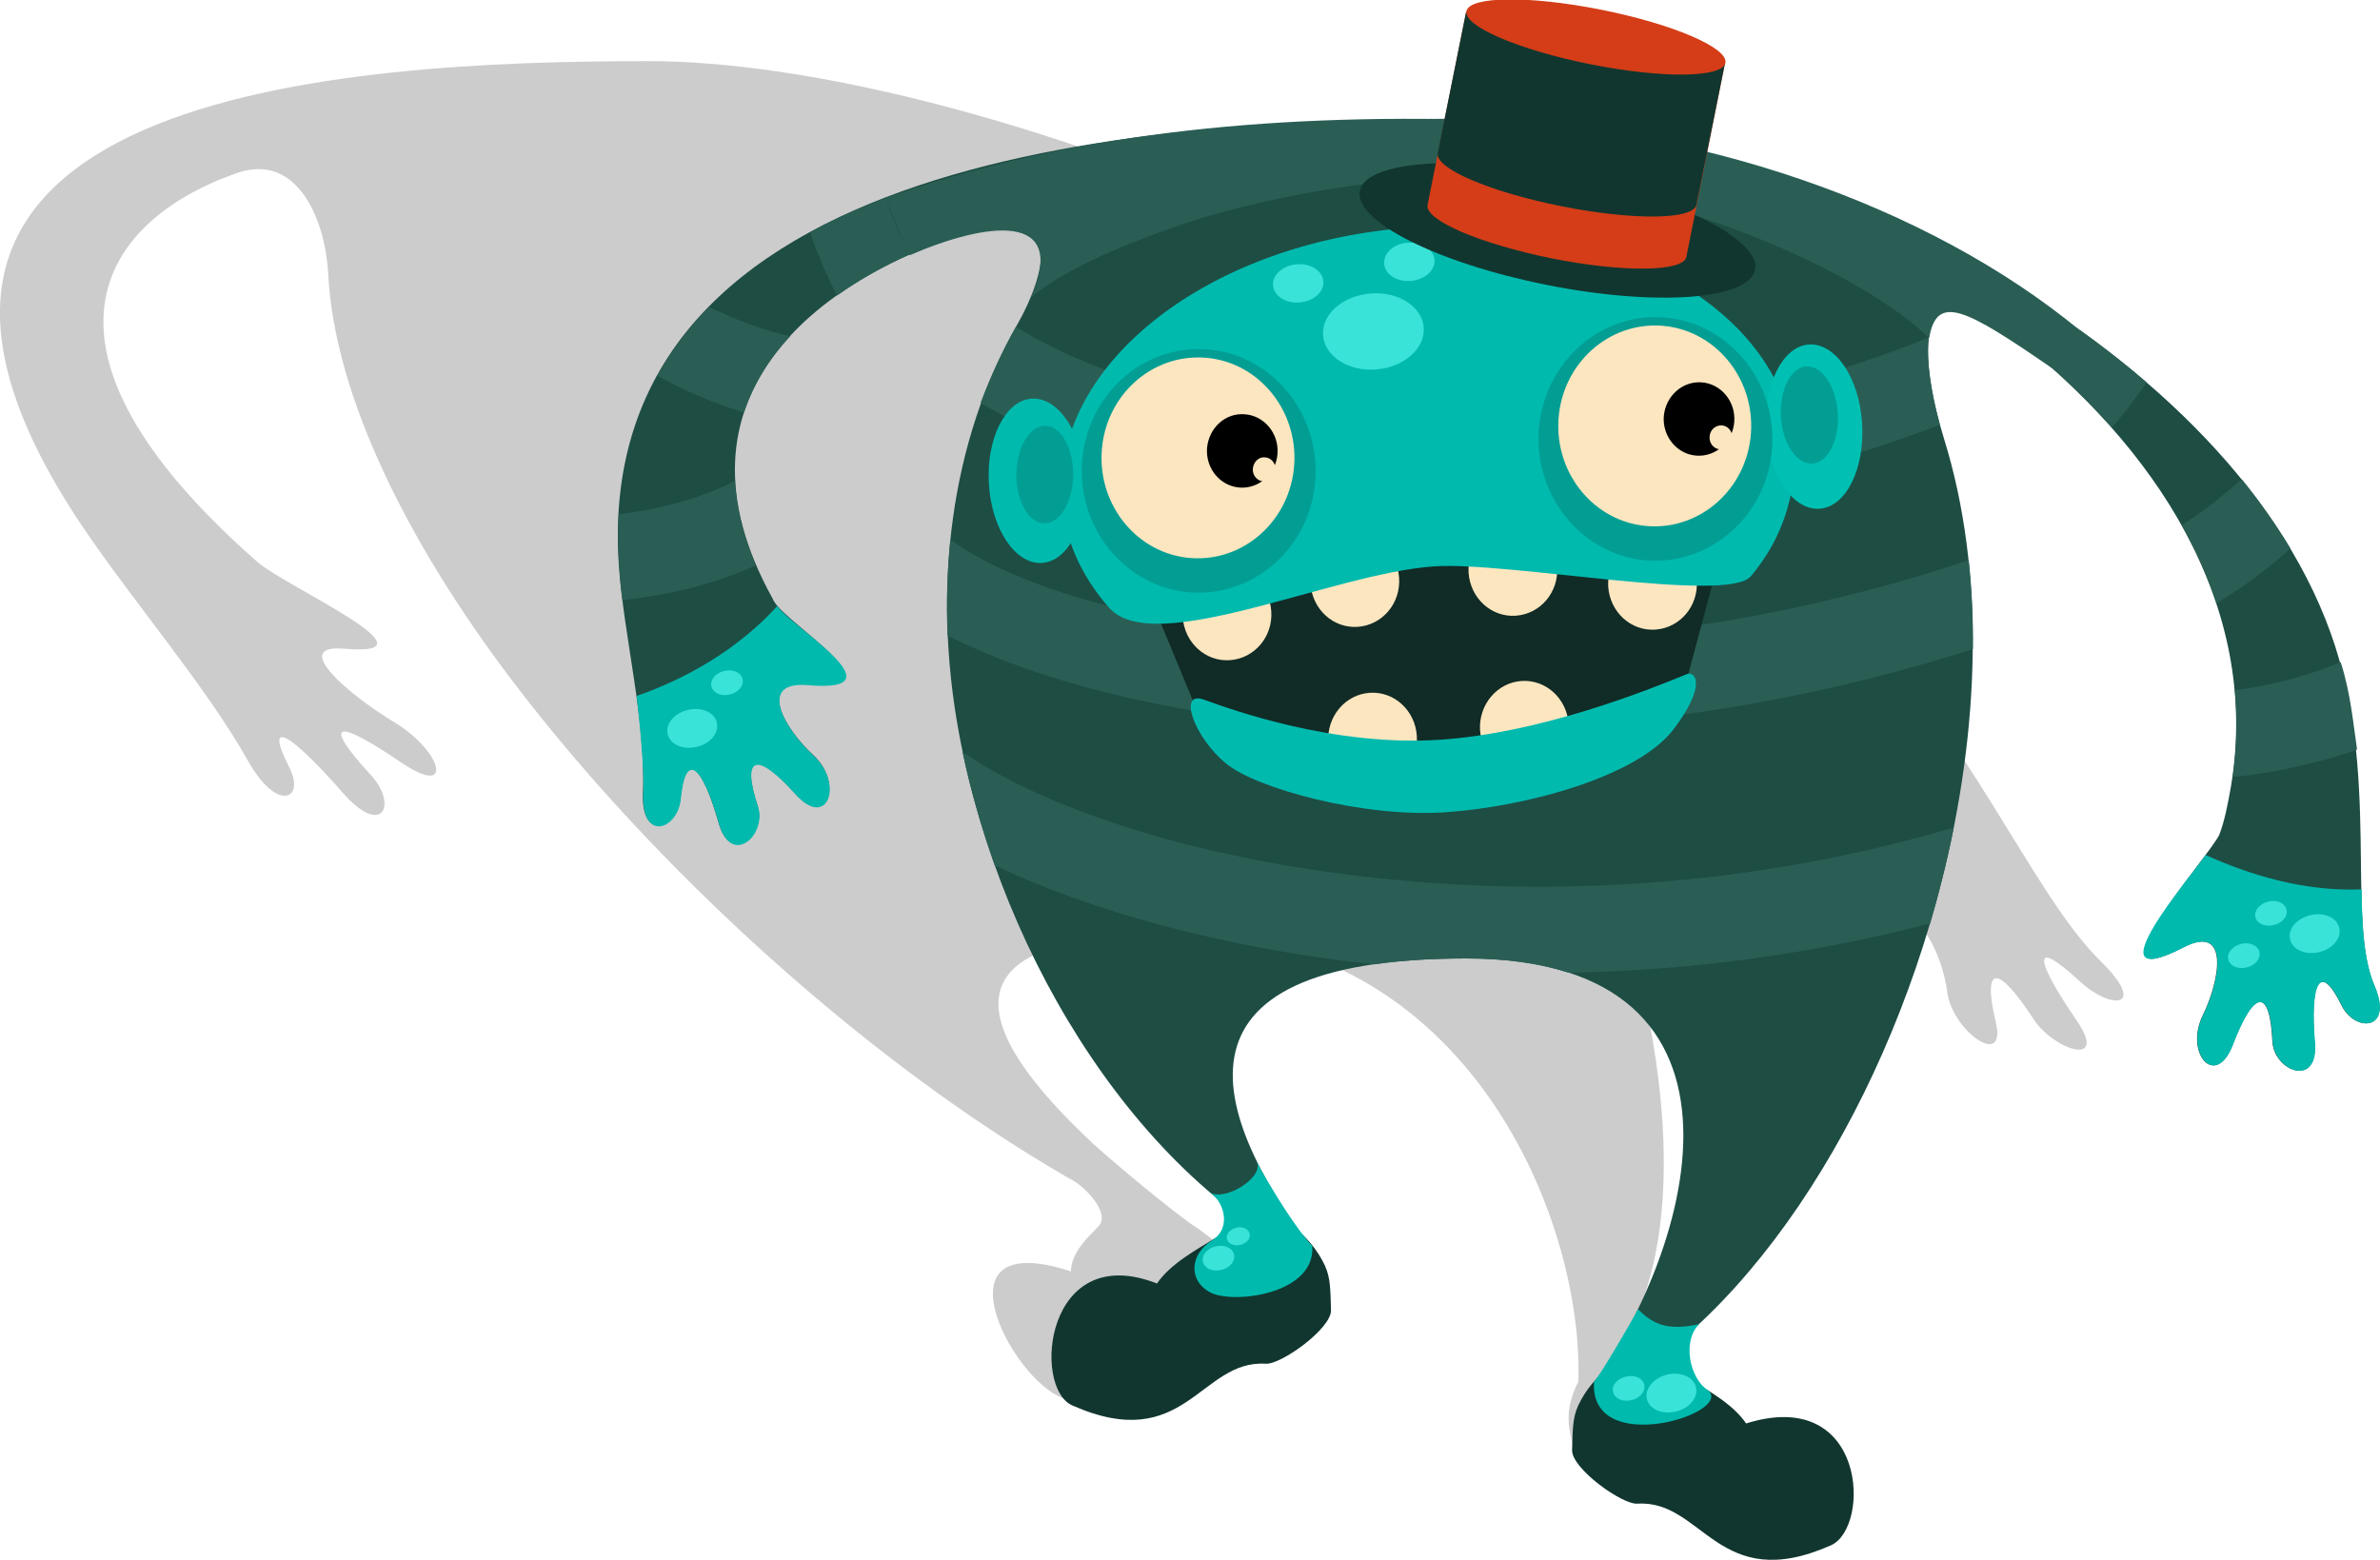 <?xml version="1.0" encoding="utf-8"?>
<!-- Generator: Adobe Illustrator 18.0.0, SVG Export Plug-In . SVG Version: 6.00 Build 0)  -->
<!DOCTYPE svg PUBLIC "-//W3C//DTD SVG 1.1//EN" "http://www.w3.org/Graphics/SVG/1.1/DTD/svg11.dtd">
<svg version="1.1" xmlns="http://www.w3.org/2000/svg" xmlns:xlink="http://www.w3.org/1999/xlink" x="0px" y="0px"
	 viewBox="0 0 685.2 449.2" enable-background="new 0 0 685.2 449.2" xml:space="preserve">
<g id="Background" display="none">
	<rect x="-386.9" y="-251" display="inline" fill="#F9A818" width="1366" height="768"/>
</g>
<g id="Objects">
	<path opacity="0.2" fill-rule="evenodd" clip-rule="evenodd" d="M467.4,386.2c0.2-0.4,0.5-0.8,0.7-1.2l0,0c0.7-0.8,1-1.4,1-1.9
		c15.9-30.1,12.2-82.1-7.8-137.6c-16.3-45.1-43.3-92.5-79.2-132.3c-22.1-24.5-42.2-54.4,0.6-31.2c60.4,32.8,120.5,80.4,144.7,135.1
		c2.6,5.9,4.4,10.5,5.3,14.4c1.3,5.5-10,49.7,10.1,33.9c9.1-7.1,16.5,9.9,17.8,20.2c1.4,11.3,17.2,22.4,14,8.8
		c-4-16.8,0.6-16.7,10.8-1c5.8,9,21.8,14.1,12.5,0.5c-12-17.5-13.4-24.5,1-11.2c8.9,8.2,19.7,7.7,5.8-6
		c-19.8-19.5-36.6-63.7-76.1-105.3C443.7,82,276.4,17.6,186.6,17.6c-86.4,0-247.3,8.5-162.8,134.1c14.2,21.1,35.8,46.3,47.6,67.4
		c8.4,15,16.6,11.1,11.9,1.9c-7.6-14.9,0.6-9.6,15.4,7.3c11.5,13.1,15.9,3.3,8-5.2c-13.7-14.9-10.7-16.8,8.7-3.6
		c15.6,10.6,12-3.2-2-11.6c-12.8-7.7-30.1-22.4-14.4-21.1c29.1,2.5-16.6-17.8-24.8-24.9c-0.3-0.3-0.6-0.5-0.9-0.8
		C4.5,100.3,28.6,63.8,68,49.9C86,43.5,93.8,64.1,94.5,79c1.8,34.8,22.9,78.7,57.2,122.5c41.6,53.1,100.1,105.3,154.7,137l0,0
		l0.1,0.1c1.1,0.6,2.1,1.2,3.2,1.8c4.8,3.4,9.6,9.6,6.5,12.8c-3.3,3.4-7.7,7.4-7.9,12.9c-40.1-13.1-17.2,31.1-2.3,36.5
		c41.6,15,28.5-13.7,48.1-12.5c4.5,0.3,12.5-10.5,9.1-16c-3.7-6-5.9-9.6-9.6-13.2c-2.3-2.2-4.8-4.3-7.3-6.1l0,0l0,0
		c-1-0.8-2.1-1.5-3.2-2.2c-7.7-5.6-19.8-15.6-28-22.9c-35.5-33-45.6-60.9,23.4-60.9c84.2,0,117.5,82.6,115.9,129.1
		c-4.7,9-2.2,14.7-1.6,18.4c0.6,3.6,1.7-6.3,5.2-0.3c3.2,5.5,24.3,16.3,28.5,16c18.2-1.2,19.4,21.9,42.8,6.9
		c8.4-5.3-7.2-24.1-26.4-26C488.8,401.7,466,391.7,467.4,386.2z"/>
	<g>
		<path fill-rule="evenodd" clip-rule="evenodd" fill="#1E4D44" d="M454.3,404.9c47.2-20.5,87.5-83.1,104.7-151.2
			c11-43.4,12.6-89,0.7-127.3c-7.3-23.6-9.3-52.4,19.5-30c40.6,31.5,71.9,77.3,63.1,130c-1,5.7-1.9,10.1-3.3,13.8
			c-2,5.3-40.1,47.9-10.4,32.6c13.4-6.9,10.5,9.5,5.6,19.5c-5.4,10.9,3.6,21.5,8.6,8.5c6.2-16.2,10.7-16.1,11.4-1
			c0.4,8.7,13.3,13.6,12.2,0.4c-1.4-16.9,1.4-23.6,7.7-10.7c3.9,7.9,15.1,7.4,9.4-5.8c-8.1-18.8,1.9-61.3-12.5-101.4
			c-30.9-86.1-159.3-148.1-249-148.1c-86.4,0-252.5,8.2-243.8,129.1c1.5,20.3,7.8,44.5,6.9,64.8c-0.7,14.4,9.9,10.7,10.8,1.8
			c1.4-14.4,6.4-9.2,11,7.1c3.6,12.6,13.9,3.2,11.2-5c-4.7-14.3-0.6-16.2,10.9-3.4c9.2,10.2,13.9-3.1,5.1-11.2
			c-8.1-7.4-16.5-21.6-1.6-20.3c27.6,2.4-5.9-17.2-9.7-24c-0.1-0.2-0.3-0.5-0.4-0.8C190,113.9,236.2,78.7,284,65.3
			c21.9-6.1,17.1,13.7,8.9,28.1c-19.2,33.5-24.6,75.7-16.8,117.8c12.3,66.3,54,131.1,105.4,153.3C348,321.9,331.8,276,422.1,276
			C512.3,276,487.8,362.2,454.3,404.9z"/>
		<path fill-rule="evenodd" clip-rule="evenodd" fill="#11362F" d="M381.5,364.6c1.6,3.5,1.5,7,1.7,12.7
			c0.1,5.3-14.4,15.7-18.8,15.4c-18.9-1.2-23.2,26.4-55.7,12c-11.6-5.1-7.8-47.7,24.4-35.1c7.7-11.4,30.3-16.3,21.1-22
			C343.7,341.1,373,345.7,381.5,364.6z"/>
		<path fill-rule="evenodd" clip-rule="evenodd" fill="#11362F" d="M454.3,404.9c-1.6,3.5-1.5,7-1.7,12.7
			c-0.1,5.3,14.4,15.7,18.8,15.4c18.9-1.2,23.2,26.4,55.7,12c11.6-5.1,10.4-46-24.4-35.1c-7.7-11.4-30.3-16.3-21.1-22
			C492.2,381.3,462.8,386,454.3,404.9z"/>
		<g>
			<path fill="#2A5E55" d="M277.1,216.5c25.1,17.5,74.8,33.6,135.8,37.8c45.8,3.2,97.6-0.6,149.6-16c-1,5.1-2.2,10.3-3.5,15.4
				c-1,4.1-2.1,8.1-3.3,12.2c-35.6,9.3-70.8,13.6-104.1,14.2c-8.1-2.6-17.8-4.1-29.5-4.1c-10.1,0-18.9,0.6-26.5,1.7
				C352,273,314,262.3,286.4,249.2C282.6,238.5,279.4,227.5,277.1,216.5z"/>
			<path fill="#2A5E55" d="M273.6,155.4c22.6,16.4,72,28.9,132.8,30.2c49.2,1,105.3-5.8,160.4-24.3c0.9,8.4,1.3,16.9,1.2,25.6
				c-55.8,17.9-112.3,24.5-162.1,23.5c-55.5-1.1-103.2-12.1-133.1-27.4C272.4,173.6,272.7,164.4,273.6,155.4z"/>
			<path fill="#2A5E55" d="M292.5,94.1c22.9,14.4,62.3,26.2,110,28.6c46.1,2.4,99.5-4.1,152.8-25.5c-0.8,6.6,0.7,16,3.2,25.1
				c-55,21.1-109.7,27.5-157.2,25.1c-49.6-2.6-91.8-15.2-119-31.4C285.2,108.4,288.6,101,292.5,94.1z"/>
			<path fill="#2A5E55" d="M255,57c47.2-16.6,100.9-24.1,167.1-22.6c65.5,1.5,132.5,24.2,176.9,60.9c3.9,8.2-0.3,9.7-8.1,10.8
				c-25.1-17.3-33.3-21.7-35.5-8.7c-17.7-18-77.3-46.5-133.4-46.5c-26.8,0-61.5,6.8-81.4,13.6c-21.1,7.2-35.9,14.4-43.8,21.2
				c11-25.2-13-21.7-34.9-12.2C259.2,67.8,256.1,59.8,255,57z"/>
			<path fill="#2A5E55" d="M178.1,148.1c2.2-0.3,4.4-0.6,6.6-1c9.4-1.6,18.9-4.5,26.9-8.6c0.4,7.6,2.3,15.7,6,24.3
				c-9.2,4.2-19.2,7-29,8.7c-3.2,0.5-6.3,1-9.4,1.3c-0.4-3-0.7-6.1-0.9-9.5C177.9,158.1,177.9,153,178.1,148.1z"/>
			<path fill="#2A5E55" d="M204.2,88.4c0.9,0.5,1.8,0.9,2.8,1.3c6.6,3.1,13.6,5.6,20.5,7.1c-6,6.5-10.6,13.8-13.3,22
				c-5.8-1.8-11.5-4-16.9-6.5c-2.7-1.3-5.4-2.6-8-4.1C193.3,101,198.3,94.3,204.2,88.4z"/>
			<path fill="#2A5E55" d="M255,57c1.9,5.6,4.2,11.2,6.9,16.3c-7.5,3.3-14.5,7.3-20.9,11.8c-3-5.8-5.6-11.9-7.8-18.1
				C240,63.2,247.4,59.9,255,57z"/>
			<path fill="#2A5E55" d="M618,110.1c-0.7,1.1-1.4,2.1-2.2,3.1c-2.4,3.4-5,6.7-7.8,9.9c-5.3-6-11.1-11.8-17.2-17.2
				c2.1-2.4,4-5,5.9-7.6c0.8-1.1,1.5-2.1,2.2-3.2C605.6,99.9,612,104.9,618,110.1z"/>
			<path fill="#2A5E55" d="M659.4,157.9c-2.3,2.1-4.8,4.2-7.3,6.2c-4.4,3.5-9.1,6.7-14,9.6c-2.6-7.8-6-15.3-10-22.5
				c3.4-2.1,6.6-4.4,9.8-6.9c2.6-2.1,5.1-4.2,7.5-6.3C650.6,144.4,655.3,151.1,659.4,157.9z"/>
			<path fill="#2A5E55" d="M678.6,215.8c-5.4,2.1-10.1,3.2-16,4.6c-6.4,1.6-13.1,2.7-19.8,3.3c1.2-8.5,1.4-16.8,0.6-25
				c4.6-0.5,9.2-1.4,13.6-2.5c6.1-1.5,11.8-3.4,16.9-5.5C676.8,199.8,677.5,208.5,678.6,215.8z"/>
		</g>
		<path fill-rule="evenodd" clip-rule="evenodd" fill="#112B26" d="M322.8,151.9l177.9-12.4l-15.5,57.8
			c-10.8,40.1-123.8,47.8-139.6,9.7L322.8,151.9z"/>
		<g>
			<path fill-rule="evenodd" clip-rule="evenodd" fill="#FCE6C0" d="M352.4,163.6c7-0.5,13.1,5,13.6,12.4
				c0.5,7.3-4.8,13.6-11.9,14.1c-7,0.5-13.1-5-13.6-12.4C340,170.4,345.4,164.1,352.4,163.6z"/>
			<path fill-rule="evenodd" clip-rule="evenodd" fill="#FCE6C0" d="M389.2,154c7-0.5,13.1,5,13.6,12.4c0.5,7.3-4.8,13.6-11.9,14.1
				c-7,0.5-13.1-5-13.6-12.4C376.8,160.8,382.1,154.5,389.2,154z"/>
			<path fill-rule="evenodd" clip-rule="evenodd" fill="#FCE6C0" d="M434.7,150.8c7-0.5,13.1,5,13.6,12.4
				c0.5,7.3-4.8,13.6-11.9,14.1c-7,0.5-13.1-5-13.6-12.4C422.4,157.6,427.7,151.3,434.7,150.8z"/>
			<path fill-rule="evenodd" clip-rule="evenodd" fill="#FCE6C0" d="M474.9,154.8c7-0.5,13.1,5,13.6,12.4
				c0.5,7.3-4.8,13.6-11.9,14.1c-7,0.5-13.1-5-13.6-12.4C462.6,161.6,467.9,155.3,474.9,154.8z"/>
			<path fill-rule="evenodd" clip-rule="evenodd" fill="#FCE6C0" d="M394.3,199.5c7-0.5,13.1,5,13.6,12.4
				c0.5,7.3-4.8,13.6-11.9,14.1c-7,0.5-13.1-5-13.6-12.4C382,206.3,387.3,200,394.3,199.5z"/>
			<path fill-rule="evenodd" clip-rule="evenodd" fill="#FCE6C0" d="M438,196.1c7-0.5,13.1,5,13.6,12.4c0.5,7.3-4.8,13.6-11.9,14.1
				c-7,0.5-13.1-5-13.6-12.4C425.7,202.9,431,196.6,438,196.1z"/>
		</g>
		<path fill-rule="evenodd" clip-rule="evenodd" fill="#00BAAE" d="M406.6,65.5c58.2-4.1,107.4,24.3,109.9,63.4
			c0.8,13.2-3.3,26.2-12.4,37c-6.7,8.1-70.1-4.3-91.3-2.8c-29.3,2-80.6,26.5-93.5,11.9c-8-9.1-12.9-19.8-13.6-31.4
			C303.3,104.5,348.4,69.5,406.6,65.5z"/>
		<path fill-rule="evenodd" clip-rule="evenodd" fill="#00BAAE" d="M297,114.8c7.6-0.5,14.5,9.6,15.3,22.7
			c0.8,13.1-4.6,24.1-12.3,24.6c-7.6,0.5-14.5-9.6-15.3-22.7C283.9,126.4,289.4,115.3,297,114.8z"/>
		<path fill-rule="evenodd" clip-rule="evenodd" fill="#00C0B3" d="M520.8,99.2c7.6-0.5,14.5,9.6,15.3,22.7
			c0.8,13.1-4.6,24.1-12.3,24.6c-7.6,0.5-14.5-9.6-15.3-22.7C507.7,110.8,513.2,99.7,520.8,99.2z"/>
		<path fill-rule="evenodd" clip-rule="evenodd" fill="#029E94" d="M479,91.4c18.5,1.4,32.5,18.2,31.2,37.5
			c-1.3,19.3-17.4,33.8-36,32.5c-18.5-1.4-32.5-18.2-31.2-37.5C444.4,104.5,460.5,90,479,91.4z"/>
		<path fill-rule="evenodd" clip-rule="evenodd" fill="#FCE6C0" d="M478.4,93.8c15.3,1.1,26.8,15,25.7,30.9
			c-1.1,15.9-14.4,27.9-29.7,26.8c-15.3-1.1-26.8-15-25.7-30.9C449.8,104.7,463.1,92.7,478.4,93.8z"/>
		<g>
			<path fill-rule="evenodd" clip-rule="evenodd" d="M489.9,110.1c5.6,0.4,9.8,5.5,9.4,11.3c-0.4,5.8-5.3,10.2-10.9,9.8
				c-5.6-0.4-9.8-5.5-9.4-11.3C479.5,114.1,484.3,109.7,489.9,110.1z"/>
			<path fill-rule="evenodd" clip-rule="evenodd" fill="#FCE6C0" d="M495.7,122.5c1.8,0.1,3.2,1.8,3,3.7c-0.1,1.9-1.7,3.3-3.5,3.2
				c-1.8-0.1-3.2-1.8-3-3.7C492.3,123.8,493.9,122.4,495.7,122.5z"/>
		</g>
		<path fill-rule="evenodd" clip-rule="evenodd" fill="#029E94" d="M347.5,100.6c18.5,1.4,32.5,18.2,31.2,37.5
			c-1.3,19.3-17.4,33.8-36,32.5c-18.5-1.4-32.5-18.2-31.2-37.5C312.9,113.7,329,99.2,347.5,100.6z"/>
		<path fill-rule="evenodd" clip-rule="evenodd" fill="#FCE6C0" d="M346.9,103c15.3,1.1,26.8,15,25.7,30.9
			c-1.1,15.9-14.4,27.9-29.7,26.8c-15.3-1.1-26.8-15-25.7-30.9C318.3,113.8,331.6,101.9,346.9,103z"/>
		<g>
			<path fill-rule="evenodd" clip-rule="evenodd" d="M358.4,119.3c5.6,0.4,9.8,5.5,9.4,11.3c-0.4,5.8-5.3,10.2-10.9,9.8
				c-5.6-0.4-9.8-5.5-9.4-11.3C348,123.2,352.8,118.8,358.4,119.3z"/>
			<path fill-rule="evenodd" clip-rule="evenodd" fill="#FCE6C0" d="M364.2,131.7c1.8,0.1,3.2,1.8,3,3.7c-0.1,1.9-1.7,3.3-3.5,3.2
				c-1.8-0.1-3.2-1.8-3-3.7C360.9,133,362.4,131.5,364.2,131.7z"/>
		</g>
		<path fill-rule="evenodd" clip-rule="evenodd" fill="#00BAAE" d="M481.9,209.9c-10.2,13.6-42.2,22.4-65.8,24
			c-23.5,1.6-54.4-6.8-63.2-14.1c-9.1-7.5-14-21.2-6.2-18.3c8,2.9,37.5,13.6,68.1,11.5c29-2,59.2-14.1,70.9-18.9
			C487.8,193.2,491.7,196.9,481.9,209.9z"/>
		<path fill-rule="evenodd" clip-rule="evenodd" fill="#39E3D8" d="M394.7,84.5c8-0.6,14.8,3.9,15.2,9.9c0.4,6-5.8,11.4-13.8,12
			c-8,0.6-14.8-3.9-15.2-9.9C380.5,90.4,386.7,85.1,394.7,84.5z"/>
		<path fill-rule="evenodd" clip-rule="evenodd" fill="#39E3D8" d="M405.4,69.9c4-0.3,7.4,1.9,7.6,5c0.2,3-2.9,5.7-6.9,6
			c-4,0.3-7.4-1.9-7.6-5C398.3,72.8,401.4,70.1,405.4,69.9z"/>
		<path fill-rule="evenodd" clip-rule="evenodd" fill="#39E3D8" d="M373.4,76.1c4-0.3,7.4,1.9,7.6,5c0.2,3-2.9,5.7-6.9,6
			c-4,0.3-7.4-1.9-7.6-5C366.3,79.1,369.4,76.4,373.4,76.1z"/>
		<path fill-rule="evenodd" clip-rule="evenodd" fill="#00BAAE" d="M471.6,377c-2.5,4.6-10.7,18.7-12.7,20.9
			c-1.3,22.1,40.3,9.1,32.9,2.5c-5.5-3.5-7.5-14.4-2.6-19.1C480.4,383.2,476.1,381.6,471.6,377z"/>
		<path fill-rule="evenodd" clip-rule="evenodd" fill="#00BAAE" d="M347.9,343.1c4.1,2.2,7.2,10.3,0.9,14.2
			c-6.2,3.9-6.8,11.5-0.3,14.9c6.6,3.4,30.3,0.5,29.3-13.4c-4.3-4.5-11.7-16.2-16-24.2C364.1,339,352.2,346.5,347.9,343.1z"/>
		<path fill-rule="evenodd" clip-rule="evenodd" fill="#00BAAE" d="M635,246.2c-3.5,5.3-34.2,40.9-6.3,26.6
			c13.4-6.9,10.5,9.5,5.6,19.5c-5.4,10.9,3.6,21.5,8.6,8.5c6.2-16.2,10.7-16.1,11.4-1c0.4,8.7,13.3,13.6,12.2,0.4
			c-1.4-16.9,1.4-23.6,7.7-10.7c3.9,7.9,15.1,7.4,9.4-5.8c-3.2-7.4-3.6-18.8-3.7-27.6C663,256.8,647.1,251.7,635,246.2z"/>
		<path fill-rule="evenodd" clip-rule="evenodd" fill="#00BAAE" d="M183.3,200.4c0.8,7.3,2.2,20.7,1.9,27.9
			c-0.7,14.4,9.9,10.7,10.8,1.8c1.4-14.4,6.4-9.2,11,7.1c3.6,12.6,13.9,3.2,11.2-5c-4.7-14.3-0.6-16.2,10.9-3.4
			c9.2,10.2,13.9-3.1,5.1-11.2c-8.1-7.4-16.5-21.6-1.6-20.3c27.9,2.4-5.4-17.1-8.8-22.8C212.4,187.1,197.2,195.6,183.3,200.4z"/>
		<path fill-rule="evenodd" clip-rule="evenodd" fill="#39E3D8" d="M198.2,204.4c3.9-0.9,7.6,0.8,8.2,3.8c0.6,3-2.1,6.1-6,6.9
			c-3.9,0.9-7.6-0.8-8.2-3.8C191.6,208.3,194.3,205.2,198.2,204.4z"/>
		<path fill-rule="evenodd" clip-rule="evenodd" fill="#39E3D8" d="M208.6,193.2c2.5-0.6,4.8,0.5,5.2,2.4c0.4,1.9-1.3,3.9-3.8,4.4
			c-2.5,0.6-4.8-0.5-5.2-2.4C204.4,195.7,206.1,193.7,208.6,193.2z"/>
		<path fill-rule="evenodd" clip-rule="evenodd" fill="#39E3D8" d="M665.3,263.5c3.9-0.9,7.6,0.8,8.2,3.8c0.6,3-2.1,6.1-6,6.9
			c-3.9,0.9-7.6-0.8-8.2-3.8C658.6,267.5,661.3,264.4,665.3,263.5z"/>
		<path fill-rule="evenodd" clip-rule="evenodd" fill="#39E3D8" d="M653.1,259.6c2.5-0.6,4.8,0.5,5.2,2.4c0.4,1.9-1.3,3.9-3.8,4.4
			c-2.5,0.6-4.8-0.5-5.2-2.4C648.9,262.2,650.6,260.2,653.1,259.6z"/>
		<path fill-rule="evenodd" clip-rule="evenodd" fill="#39E3D8" d="M645.3,271.8c2.5-0.6,4.8,0.5,5.2,2.4c0.4,1.9-1.3,3.9-3.8,4.4
			c-2.5,0.6-4.8-0.5-5.2-2.4C641.1,274.3,642.8,272.4,645.3,271.8z"/>
		<path fill-rule="evenodd" clip-rule="evenodd" fill="#39E3D8" d="M480.1,395.8c3.9-0.9,7.6,0.8,8.2,3.8c0.6,3-2.1,6.1-6,6.9
			c-3.9,0.9-7.6-0.8-8.2-3.8C473.5,399.8,476.2,396.7,480.1,395.8z"/>
		<path fill-rule="evenodd" clip-rule="evenodd" fill="#39E3D8" d="M468.2,396.4c2.5-0.6,4.8,0.5,5.2,2.4c0.4,1.9-1.3,3.9-3.8,4.4
			c-2.5,0.6-4.8-0.5-5.2-2.4C463.9,398.9,465.7,396.9,468.2,396.4z"/>
		<path fill-rule="evenodd" clip-rule="evenodd" fill="#39E3D8" d="M350.1,358.9c2.5-0.6,4.8,0.5,5.2,2.4c0.4,1.9-1.3,3.9-3.8,4.4
			c-2.5,0.6-4.8-0.5-5.2-2.4C345.9,361.4,347.6,359.4,350.1,358.9z"/>
		<path fill-rule="evenodd" clip-rule="evenodd" fill="#39E3D8" d="M356,353.5c1.8-0.4,3.5,0.4,3.8,1.8c0.3,1.4-1,2.8-2.8,3.2
			c-1.8,0.4-3.5-0.4-3.8-1.8C352.9,355.4,354.2,353.9,356,353.5z"/>
		<path fill-rule="evenodd" clip-rule="evenodd" fill="#029E94" d="M520,105.5c4.5-0.3,8.6,5.7,9.1,13.4c0.5,7.7-2.8,14.3-7.3,14.6
			c-4.5,0.3-8.6-5.7-9.1-13.4C512.3,112.4,515.5,105.8,520,105.5z"/>
		<path fill-rule="evenodd" clip-rule="evenodd" fill="#029E94" d="M300.9,122.6c-4.5,0-8.2,6.2-8.3,14c0,7.8,3.6,14.1,8.1,14.1
			c4.5,0,8.2-6.2,8.3-14C309,128.9,305.4,122.6,300.9,122.6z"/>
		<g>
			
				<ellipse transform="matrix(0.196 -0.981 0.981 0.196 295.298 492.982)" fill-rule="evenodd" clip-rule="evenodd" fill="#11362F" cx="448.2" cy="66.5" rx="16" ry="58"/>
			<path fill-rule="evenodd" clip-rule="evenodd" fill="#D43D17" d="M422.1,3.4l74.5,14.9l-11.1,55.7c-0.9,4.3-18.2,4.5-38.8,0.4
				C426.1,70.2,410.1,63.4,411,59L422.1,3.4z"/>
			<path fill-rule="evenodd" clip-rule="evenodd" fill="#11362F" d="M422.1,3.4l74.5,14.9L488.4,59c-0.9,4.3-18.2,4.5-38.8,0.4
				c-20.6-4.1-36.5-10.9-35.7-15.3L422.1,3.4z"/>
			
				<ellipse transform="matrix(0.196 -0.981 0.981 0.196 358.844 459.114)" fill-rule="evenodd" clip-rule="evenodd" fill="#D43D17" cx="459.3" cy="10.8" rx="8" ry="38"/>
		</g>
	</g>
</g>
</svg>
